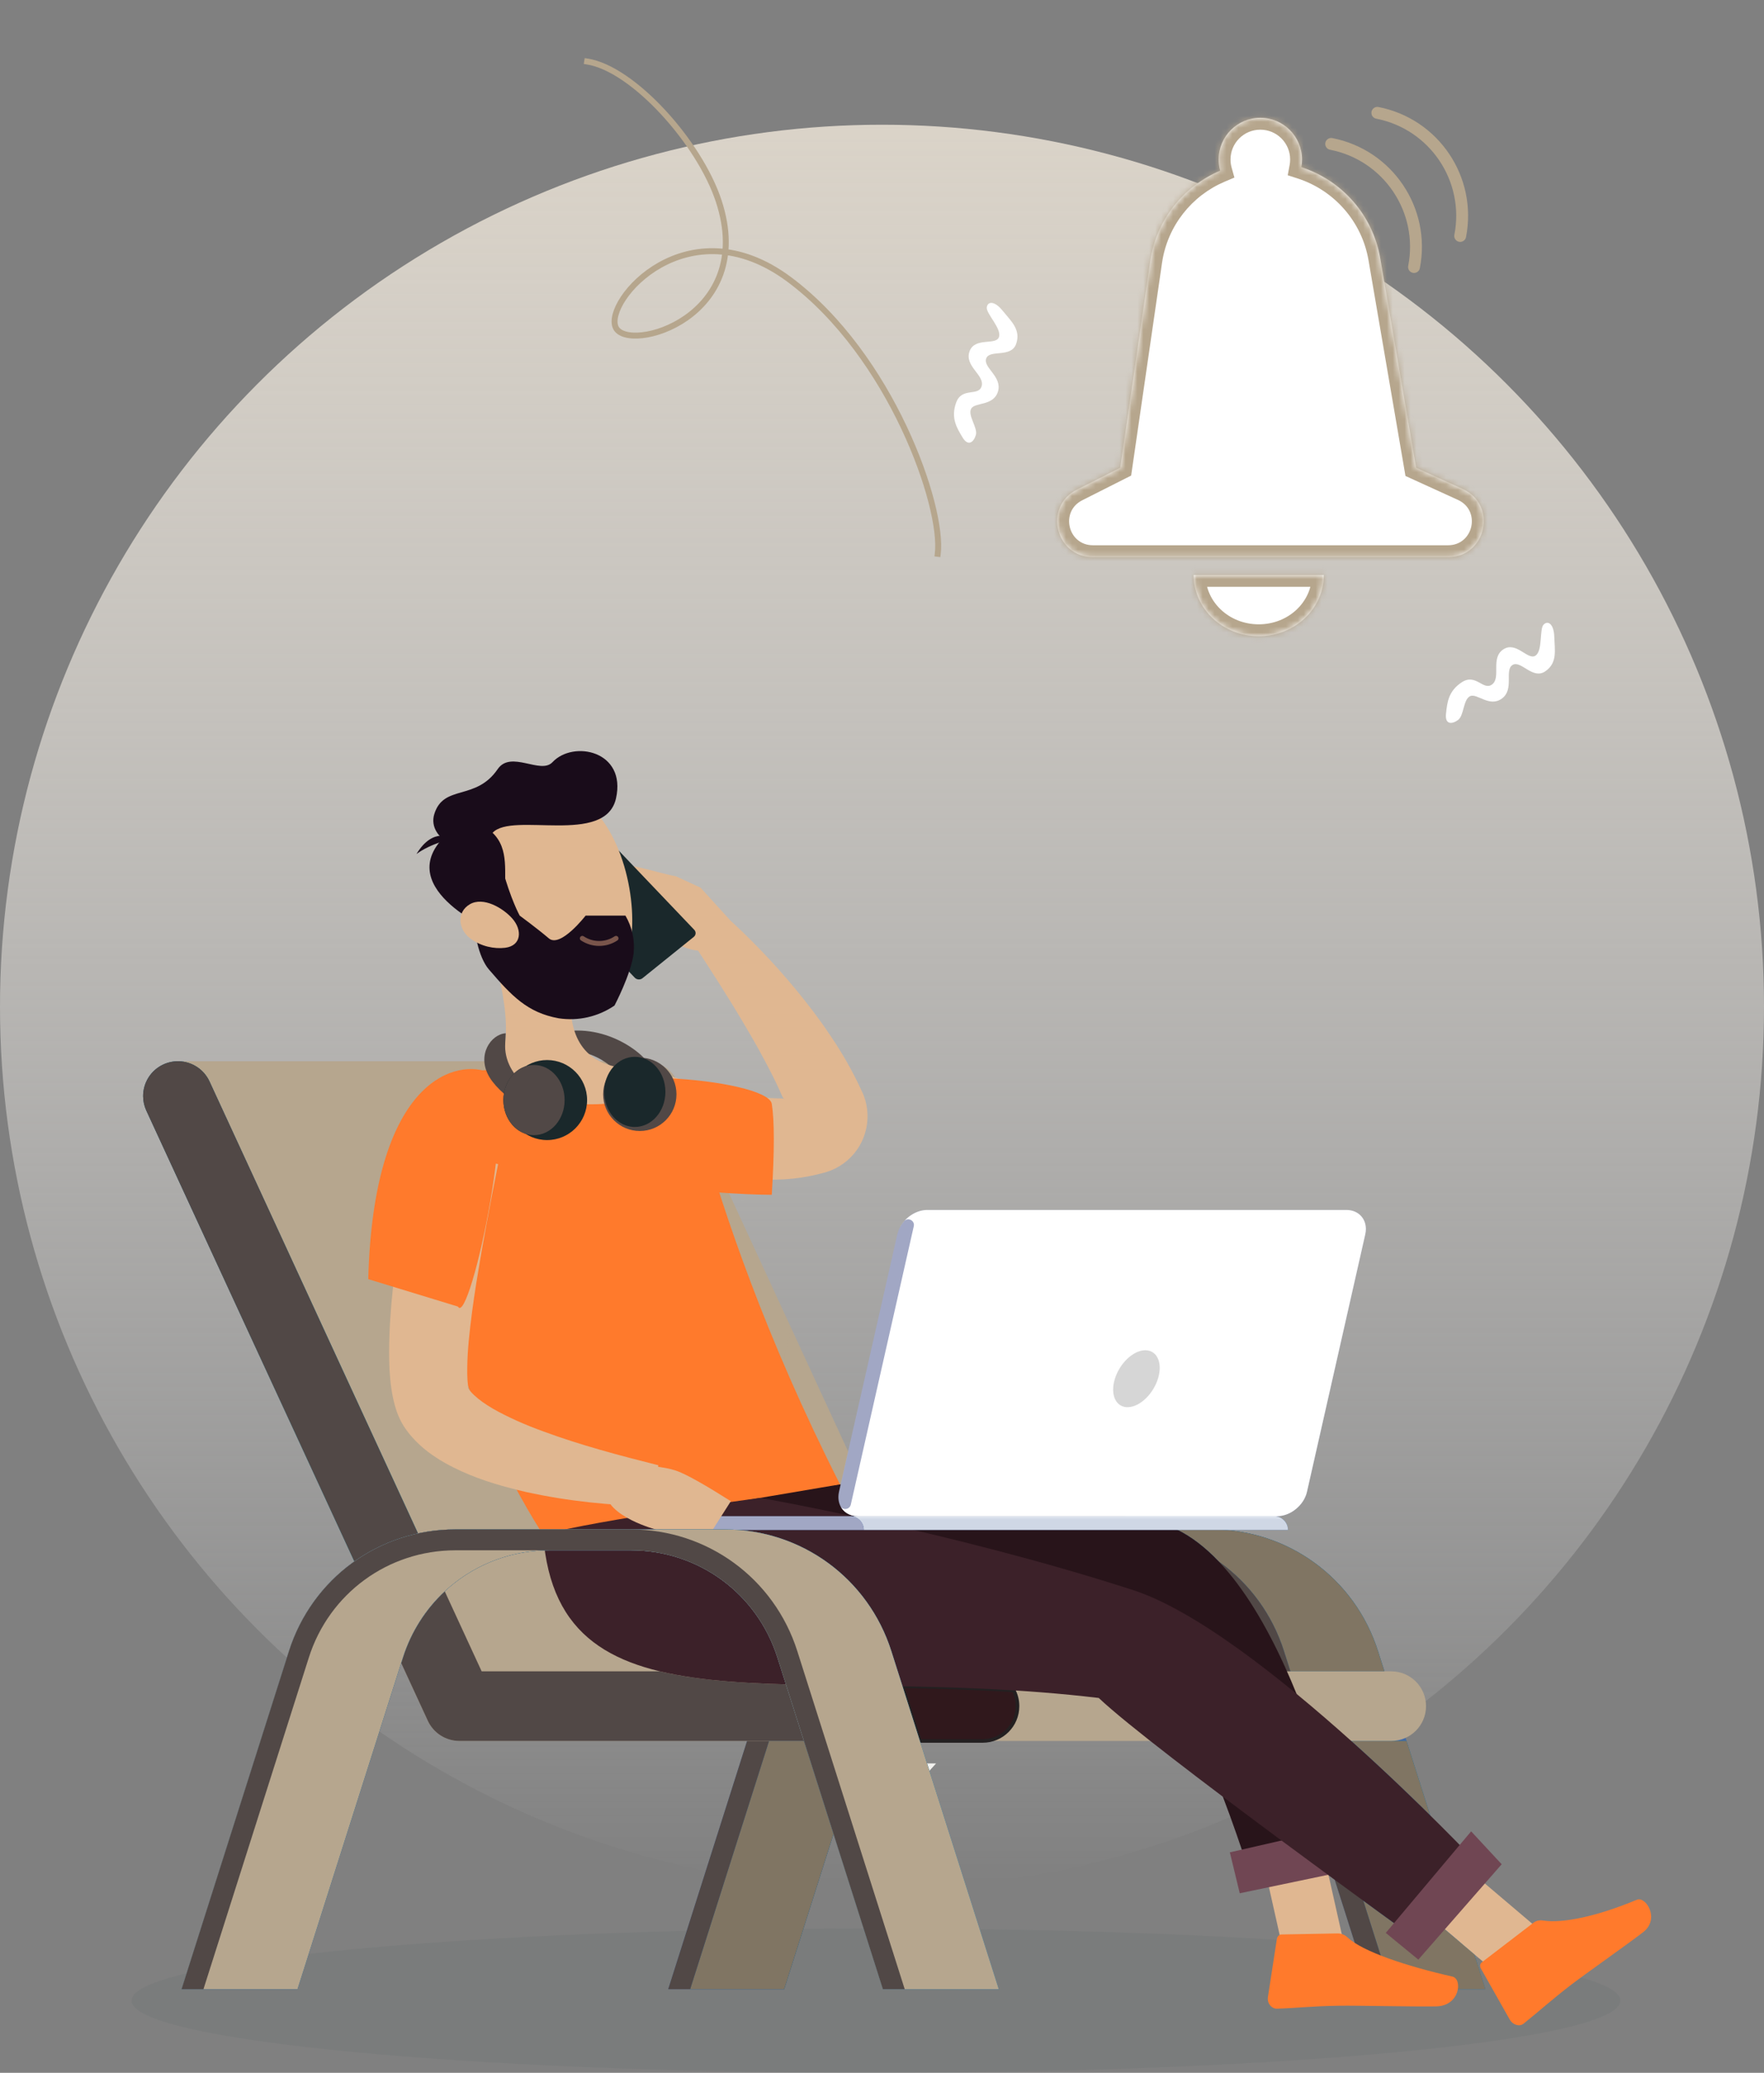 <svg width="297" height="349" viewBox="0 0 297 349" fill="none" xmlns="http://www.w3.org/2000/svg">
<rect x="0" y="0" width="297" height="349" fill="#808080" stroke="none"/>
<circle cx="148.5" cy="169.5" r="148.5" fill="url(#paint0_linear_0_2753)"/>
<path fill-rule="evenodd" clip-rule="evenodd" d="M22.145 336.849C22.145 343.559 78.261 349 147.484 349C216.707 349 272.823 343.559 272.823 336.849C272.823 330.139 216.707 324.699 147.484 324.699C78.261 324.699 22.145 330.139 22.145 336.849Z" fill="#4B5D61" fill-opacity="0.1"/>
<path fill-rule="evenodd" clip-rule="evenodd" d="M149.181 306.158H141.143V296.91H157.609L149.181 306.158Z" fill="#F3F2EF"/>
<path fill-rule="evenodd" clip-rule="evenodd" d="M112.506 334.92H132.032L149.772 279.085C153.205 268.282 163.118 261.029 174.45 261.029H188.167C199.487 261.029 209.41 268.282 212.832 279.085L230.584 334.92H250.098L232.018 278.019C228.127 265.751 216.867 257.513 204.001 257.513H158.615C145.749 257.513 134.489 265.751 130.587 278.019L112.506 334.92Z" fill="#426AA5"/>
<path d="M112.506 334.92L125.786 293.126L112.506 334.92ZM116.197 334.92H132.032L140.335 308.785L135.357 293.126H129.476L116.197 334.92ZM234.264 334.92H250.098L248.233 329.048L245.836 327.015L245.832 327.02L241.852 323.641L239.477 327.254C239.477 327.254 235.439 324.342 229.531 320.028L234.264 334.92ZM240.798 305.652L236.818 293.126H227.5C232.596 297.695 237.204 302.109 240.798 305.652ZM217.261 281.409H233.094L232.018 278.019C228.127 265.751 216.867 257.513 204.001 257.513H198.11C200.65 258.749 203.014 260.616 205.208 262.925C210.279 266.528 214.194 271.746 216.184 278.019L217.261 281.409Z" fill="url(#paint1_linear_0_2753)"/>
<path d="M112.506 334.92L125.786 293.126L112.506 334.92ZM116.197 334.92H132.032L140.335 308.785L135.357 293.126H129.476L116.197 334.92ZM234.264 334.92H250.098L248.233 329.048L245.836 327.015L245.832 327.02L241.852 323.641L239.477 327.254C239.477 327.254 235.439 324.342 229.531 320.028L234.264 334.92ZM240.798 305.652L236.818 293.126H227.5C232.596 297.695 237.204 302.109 240.798 305.652ZM217.261 281.409H233.094L232.018 278.019C228.127 265.751 216.867 257.513 204.001 257.513H198.11C200.65 258.749 203.014 260.616 205.208 262.925C210.279 266.528 214.194 271.746 216.184 278.019L217.261 281.409Z" fill="#807563"/>
<path fill-rule="evenodd" clip-rule="evenodd" d="M112.506 334.92H116.197L133.937 279.085C137.371 268.282 147.284 261.029 158.615 261.029H188.167C199.487 261.029 209.41 268.282 212.832 279.085L230.584 334.92H234.264L216.184 278.019C212.294 265.751 201.033 257.513 188.167 257.513H158.615C145.749 257.513 134.489 265.751 130.587 278.019L112.506 334.92Z" fill="#514846"/>
<path fill-rule="evenodd" clip-rule="evenodd" d="M25.021 181.386C26.098 179.702 27.958 178.684 29.956 178.684H108.738C111.022 178.684 113.099 180.012 114.056 182.086L159.876 281.408H234.239C237.476 281.408 240.098 284.031 240.098 287.267C240.098 290.503 237.476 293.126 234.239 293.126H77.347C75.061 293.126 72.986 291.797 72.028 289.724L24.638 187C23.799 185.185 23.944 183.069 25.021 181.386Z" fill="#B6A68E"/>
<path fill-rule="evenodd" clip-rule="evenodd" d="M77.347 293.126H135.357L132.33 283.606C124.219 283.366 117.069 282.842 111.104 281.409H81.097L74.879 267.931C71.688 270.899 69.226 274.7 67.833 279.085L67.542 280L72.027 289.722C72.974 291.775 75.019 293.099 77.276 293.125C77.299 293.125 77.323 293.126 77.347 293.126Z" fill="#514846"/>
<path fill-rule="evenodd" clip-rule="evenodd" d="M154.878 293.126H165.459C168.694 293.126 171.318 290.502 171.318 287.267C171.318 286.311 171.089 285.41 170.683 284.613C164.165 284.207 157.901 284.03 151.956 283.927L154.878 293.126Z" fill="#30181C" stroke="#232021" stroke-width="0.602" stroke-linecap="round" stroke-linejoin="round"/>
<path fill-rule="evenodd" clip-rule="evenodd" d="M45.506 232.234L24.638 187C24.277 186.22 24.099 185.385 24.098 184.552C24.097 184.015 24.17 183.48 24.315 182.96C23.952 184.255 24.029 185.68 24.637 186.997L45.506 232.234ZM24.586 182.201C24.708 181.921 24.853 181.648 25.021 181.386C26.098 179.702 27.958 178.685 29.957 178.685H30.104C30.054 178.683 30.003 178.683 29.953 178.683C29.131 178.683 28.297 178.855 27.502 179.222C26.144 179.849 25.139 180.93 24.586 182.201Z" fill="#8CAACE"/>
<path d="M59.657 262.908C62.841 260.652 66.48 259.03 70.382 258.185L35.276 182.088C34.31 179.994 32.264 178.74 30.104 178.684H29.956C27.958 178.684 26.098 179.702 25.021 181.386C24.853 181.648 24.707 181.921 24.586 182.201C24.585 182.203 24.584 182.204 24.584 182.205C24.583 182.208 24.582 182.209 24.581 182.211C24.477 182.45 24.39 182.696 24.319 182.946C24.318 182.948 24.317 182.952 24.316 182.955C24.316 182.957 24.315 182.959 24.315 182.96C24.17 183.479 24.096 184.015 24.097 184.552C24.098 185.385 24.277 186.22 24.638 187L59.657 262.908Z" fill="url(#paint2_linear_0_2753)"/>
<path d="M59.657 262.908C62.841 260.652 66.48 259.03 70.382 258.185L35.276 182.088C34.31 179.994 32.264 178.74 30.104 178.684H29.956C27.958 178.684 26.098 179.702 25.021 181.386C24.853 181.648 24.707 181.921 24.586 182.201C24.585 182.203 24.584 182.204 24.584 182.205C24.583 182.208 24.582 182.209 24.581 182.211C24.477 182.45 24.39 182.696 24.319 182.946C24.318 182.948 24.317 182.952 24.316 182.955C24.316 182.957 24.315 182.959 24.315 182.96C24.17 183.479 24.096 184.015 24.097 184.552C24.098 185.385 24.277 186.22 24.638 187L59.657 262.908Z" fill="#514846"/>
<path fill-rule="evenodd" clip-rule="evenodd" d="M109.427 194.781L110.561 195.183C111.314 195.448 112.067 195.671 112.82 195.908C114.331 196.361 115.851 196.764 117.4 197.116C120.494 197.811 123.67 198.352 127.01 198.542C130.347 198.735 133.856 198.663 137.631 197.734L138.337 197.556L138.689 197.466L138.865 197.42C138.918 197.407 138.97 197.395 139.125 197.343C140.153 197.03 141.149 196.526 142.035 195.885C143.809 194.592 145.094 192.736 145.671 190.702C146.275 188.678 146.175 186.434 145.436 184.494C145.325 184.186 145.305 184.172 145.258 184.064L145.127 183.786L144.865 183.228L144.338 182.116C142.903 179.203 141.285 176.51 139.549 173.983C137.84 171.427 135.979 169.034 134.082 166.708C132.167 164.389 130.183 162.159 128.116 160.014C126.034 157.864 123.955 155.809 121.632 153.809L116.48 158.428C119.533 163.146 122.671 167.957 125.481 172.767C126.204 173.964 126.881 175.173 127.569 176.376C128.208 177.594 128.9 178.792 129.505 180.001C130.308 181.517 131.032 183.044 131.69 184.556C132.077 185.445 132.62 184.948 131.425 184.941C130.363 184.935 129.244 184.867 128.108 184.748C125.685 184.475 123.15 184.017 120.617 183.398C119.346 183.11 118.081 182.74 116.814 182.394L114.934 181.828L114.012 181.542L113.192 181.272L108.207 194.322L109.427 194.781Z" fill="url(#paint3_linear_0_2753)"/>
<path fill-rule="evenodd" clip-rule="evenodd" d="M129.941 185.855C130.401 188.7 130.401 193.806 129.941 201.172C129.941 201.172 85.964 201.132 93.995 185.855C96.019 178.631 129.252 181.587 129.941 185.855Z" fill="url(#paint4_linear_0_2753)"/>
<path fill-rule="evenodd" clip-rule="evenodd" d="M125.174 202.101C125.173 202.099 125.172 202.098 125.172 202.096C124.688 202.069 124.028 202.028 123.228 201.967V201.968C124.03 202.029 124.691 202.072 125.174 202.101Z" fill="#C9C8C3"/>
<path fill-rule="evenodd" clip-rule="evenodd" d="M123.228 201.967V201.966C123.125 201.959 123.02 201.95 122.913 201.942C123.02 201.951 123.125 201.959 123.228 201.967Z" fill="#718FBC"/>
<path fill-rule="evenodd" clip-rule="evenodd" d="M217.206 333.6L226.853 329.849L221.467 305.841L211.821 309.593L217.206 333.6Z" fill="url(#paint5_linear_0_2753)"/>
<path fill-rule="evenodd" clip-rule="evenodd" d="M225.218 325.535L215.788 325.709C215.384 325.715 215.049 326.032 214.981 326.472L213.474 336.27C213.318 337.286 214.078 338.234 215.01 338.203C218.885 338.073 220.664 337.779 225.548 337.709C228.553 337.665 237.63 337.881 241.78 337.821C245.839 337.762 246.263 333.192 244.545 332.803C236.843 331.061 229.403 328.589 226.852 326.187C226.393 325.754 225.808 325.526 225.218 325.535Z" fill="#FF7A2C"/>
<path fill-rule="evenodd" clip-rule="evenodd" d="M141.431 249.924C141.431 249.924 162.796 249.813 194.133 256.15C215.842 260.539 226.401 311.499 226.401 311.499L210.892 317.031C210.892 317.031 200.472 282.405 190.469 274.856C177.941 274.795 166.924 275.645 157.325 276.496C127.048 279.18 110.887 281.863 105.991 255.93C114.599 252.459 141.431 249.924 141.431 249.924Z" fill="#28141A"/>
<path fill-rule="evenodd" clip-rule="evenodd" d="M229.604 314.411L208.732 318.774L207.067 311.883L228.838 306.891L229.604 314.411Z" fill="#704653"/>
<path fill-rule="evenodd" clip-rule="evenodd" d="M117.948 149.455L113.805 147.543C110.185 146.872 105.119 144.921 103.949 146.069C103.532 146.478 104.148 148.082 105.796 150.881L109.384 155.114C109.384 155.114 114.657 161.783 120.723 159.698L122.828 154.827L117.948 149.455Z" fill="url(#paint6_linear_0_2753)"/>
<path fill-rule="evenodd" clip-rule="evenodd" d="M108.172 164.705L116.809 157.745C117.189 157.438 117.223 156.902 116.885 156.548L101.96 140.891C101.622 140.536 101.041 140.497 100.661 140.804L92.025 147.763C91.644 148.07 91.611 148.606 91.948 148.961L106.873 164.618C107.211 164.972 107.793 165.012 108.172 164.705Z" fill="#1A282B"/>
<path fill-rule="evenodd" clip-rule="evenodd" d="M91.446 258.395C91.446 258.395 75.683 235.179 68.013 197.769C66.207 188.957 72.756 180.653 81.739 180.181C89.31 179.783 97.362 179.682 103.873 179.708C110.41 179.735 116.149 184.071 117.943 190.357C121.906 204.246 128.724 224.803 141.431 249.924L91.446 258.395Z" fill="url(#paint7_linear_0_2753)"/>
<path fill-rule="evenodd" clip-rule="evenodd" d="M76.23 226.754C76.231 226.754 76.232 226.753 76.232 226.752C75.27 224.12 74.316 221.343 73.392 218.428C74.315 221.344 75.267 224.122 76.23 226.754Z" fill="#718FBC"/>
<path fill-rule="evenodd" clip-rule="evenodd" d="M109.88 180.781C110.311 178.766 103.142 172.263 94.79 173.727C93.834 173.895 93.195 174.806 93.363 175.762C93.529 176.717 94.428 177.358 95.397 177.191C101.435 176.133 105.911 182.803 105.956 182.872C106.42 183.568 109.448 182.796 109.88 180.781Z" fill="#514846"/>
<path fill-rule="evenodd" clip-rule="evenodd" d="M81.599 156.363C84.072 163.08 87.233 175.236 83.404 180.099C87.627 183.528 92.619 186.18 100.503 185.92C108.387 185.66 106.781 182.506 104.204 179.715C96.532 178.412 95.742 171.957 96.108 166.578L81.599 156.363Z" fill="url(#paint8_linear_0_2753)"/>
<path fill-rule="evenodd" clip-rule="evenodd" d="M113.896 184.252C113.896 187.662 111.132 190.427 107.722 190.427C104.312 190.427 101.547 187.662 101.547 184.252C101.547 180.842 104.312 178.078 107.722 178.078C111.132 178.078 113.896 180.842 113.896 184.252Z" fill="#514846"/>
<path fill-rule="evenodd" clip-rule="evenodd" d="M106.88 189.75C109.727 189.75 112.034 187.105 112.034 183.842C112.034 180.58 109.727 177.935 106.88 177.935C104.032 177.935 101.725 180.58 101.725 183.842C101.725 184.565 101.838 185.258 102.045 185.898C102.774 188.147 104.663 189.75 106.88 189.75Z" fill="#1A282B"/>
<path fill-rule="evenodd" clip-rule="evenodd" d="M96.119 170.372C96.093 170.119 96.073 169.863 96.058 169.607C96.07 169.862 96.086 170.117 96.108 170.371C96.112 170.371 96.115 170.371 96.119 170.372Z" fill="#C9C8C3"/>
<path fill-rule="evenodd" clip-rule="evenodd" d="M95.534 166.175L93.994 165.091L95.534 166.175Z" fill="#C4C3BF"/>
<path fill-rule="evenodd" clip-rule="evenodd" d="M96.04 166.531V166.53L95.534 166.175L96.04 166.531Z" fill="#BCBBB7"/>
<path fill-rule="evenodd" clip-rule="evenodd" d="M78.854 147.022C81.059 155.93 81.894 161.232 87.316 165.239C95.47 171.264 105.898 165.675 106.415 156.424C106.879 148.097 103.196 134.928 93.672 132.524C84.288 130.157 76.648 138.113 78.854 147.022Z" fill="url(#paint9_linear_0_2753)"/>
<path d="M87.5 154.161C87.5 154.161 90.45 156.328 92.406 157.994C94.362 159.66 98.6 154.161 98.6 154.161H105.302C106.422 156.077 106.906 158.298 106.684 160.506C106.249 164.028 103.46 169.308 103.46 169.308C100.711 171.189 97.349 171.955 94.057 171.451C88.802 170.494 86.187 167.734 82.294 163.205C80.577 161.208 79.585 156.404 80.168 154.787C80.906 152.738 84.5 147.451 84.5 146C86 151.5 87.5 154.161 87.5 154.161Z" fill="#190C1A"/>
<path d="M98.045 157.994C99.764 159.137 102.001 159.137 103.721 157.994" stroke="#79554B" stroke-width="0.832" stroke-linecap="round"/>
<path fill-rule="evenodd" clip-rule="evenodd" d="M82.937 140.221C86.236 136.608 101.905 142.441 103.712 134.433C105.518 126.427 96.534 124.571 93.02 128.33C91.022 130.466 86.018 126.25 83.792 129.502C80.082 134.921 74.671 131.992 73.116 137.086C71.821 141.326 78.581 144.993 82.937 140.221Z" fill="#190C1A"/>
<path fill-rule="evenodd" clip-rule="evenodd" d="M76.192 141.187C76.192 141.187 73.002 139.039 70.121 143.791C72.546 142 76.192 141.187 76.192 141.187Z" fill="#190C1A"/>
<path fill-rule="evenodd" clip-rule="evenodd" d="M75.834 139.95L79.74 138.339C85.208 140.341 85.062 144.246 85.062 147.909C85.062 152.482 87.991 155.114 87.991 155.114L82.913 156.746C82.913 156.746 64.898 149.129 75.834 139.95Z" fill="#190C1A"/>
<path fill-rule="evenodd" clip-rule="evenodd" d="M79.181 158.01C80.984 159.361 83.236 159.806 85.054 159.578C87.788 159.236 87.986 156.607 86.246 154.643C84.68 152.876 81.369 150.924 79.095 152.257C76.855 153.572 77.118 156.463 79.181 158.01Z" fill="url(#paint10_linear_0_2753)"/>
<path fill-rule="evenodd" clip-rule="evenodd" d="M255.939 335.587L261.379 326.782L242.618 310.864L237.178 319.668L255.939 335.587Z" fill="url(#paint11_linear_0_2753)"/>
<path fill-rule="evenodd" clip-rule="evenodd" d="M258.189 323.732L249.47 330.414C249.178 330.638 249.125 331.072 249.343 331.458L254.197 340.047C254.701 340.937 255.834 341.277 256.498 340.745C259.256 338.539 261.141 336.776 264.675 334.067C266.848 332.4 273.627 327.642 276.629 325.343C279.564 323.092 277.097 319.236 275.602 319.861C268.903 322.661 263.111 323.881 259.784 323.361C259.184 323.267 258.618 323.404 258.189 323.732Z" fill="#FF7A2C"/>
<path fill-rule="evenodd" clip-rule="evenodd" d="M245.832 327.02L245.836 327.016L241.855 323.637L241.852 323.642L245.832 327.02Z" fill="#263664"/>
<path fill-rule="evenodd" clip-rule="evenodd" d="M128.031 252.196C128.031 252.196 160.331 257.88 190.75 267.717C211.824 274.532 248.524 313.495 248.524 313.495L239.477 327.254C239.477 327.254 194.082 294.521 184.995 285.889C133.315 279.756 93.993 293.061 91.446 258.396C100.391 255.921 128.031 252.196 128.031 252.196Z" fill="#3C2129"/>
<path fill-rule="evenodd" clip-rule="evenodd" d="M214.536 255.283H113.7C112.428 255.283 111.387 256.324 111.387 257.596H216.849C216.849 256.324 215.808 255.283 214.536 255.283Z" fill="#426AA5"/>
<path fill-rule="evenodd" clip-rule="evenodd" d="M111.387 257.596C111.387 256.324 112.428 255.283 113.7 255.283H143.123C144.396 255.283 145.437 256.324 145.437 257.596H216.849C216.849 256.324 215.808 255.283 214.536 255.283H113.7C112.428 255.283 111.387 256.324 111.387 257.596Z" fill="url(#paint12_linear_0_2753)"/>
<path fill-rule="evenodd" clip-rule="evenodd" d="M111.387 257.596H145.437C145.437 256.324 144.396 255.283 143.123 255.283H113.7C112.428 255.283 111.387 256.324 111.387 257.596Z" fill="#A1A7C4"/>
<path fill-rule="evenodd" clip-rule="evenodd" d="M226.694 203.725H156.109C153.854 203.725 151.59 205.571 151.079 207.827L141.263 251.181C140.752 253.437 142.18 255.283 144.436 255.283H215.021C217.276 255.283 219.539 253.437 220.05 251.181L229.866 207.827C230.378 205.571 228.95 203.725 226.694 203.725Z" fill="#A1A7C4"/>
<path fill-rule="evenodd" clip-rule="evenodd" d="M144.436 255.283H215.021C217.276 255.283 219.54 253.437 220.051 251.181L229.867 207.827C229.937 207.518 229.97 207.218 229.97 206.928C229.972 205.1 228.641 203.725 226.694 203.725H156.109C154.291 203.725 152.468 204.925 151.562 206.571C151.749 206.232 151.975 205.913 152.233 205.618C152.428 205.396 152.674 205.299 152.917 205.299C153.469 205.299 154.001 205.8 153.852 206.457L143.246 253.334C143.138 253.81 142.723 254.073 142.309 254.073C141.986 254.073 141.665 253.912 141.495 253.57C141.473 253.525 141.453 253.481 141.433 253.435C141.916 254.547 143.011 255.283 144.436 255.283ZM141.161 252.01C141.167 251.743 141.201 251.468 141.266 251.186L146.022 230.167L141.264 251.181C141.199 251.465 141.166 251.742 141.161 252.01Z" fill="white"/>
<path d="M188.647 236.616C187.073 235.671 187.002 232.899 188.488 230.426C189.974 227.953 192.454 226.714 194.028 227.66C195.602 228.606 195.673 231.377 194.187 233.85C192.701 236.324 190.221 237.562 188.647 236.616Z" fill="#D6D6D6"/>
<path fill-rule="evenodd" clip-rule="evenodd" d="M252.834 313.888L238.801 329.944L233.321 325.447L247.692 308.347L252.834 313.888Z" fill="#704653"/>
<path fill-rule="evenodd" clip-rule="evenodd" d="M70.228 192.965C68.615 199.974 67.374 206.856 66.482 213.994C66.049 217.557 65.694 221.152 65.568 224.886C65.503 226.755 65.483 228.659 65.586 230.676C65.647 231.686 65.737 232.726 65.9 233.844C66.071 234.968 66.29 236.159 66.78 237.606C67.045 238.343 67.395 239.188 67.966 240.104C68.38 240.736 68.82 241.328 69.275 241.846C70.184 242.895 71.133 243.737 72.075 244.461C73.976 245.888 75.852 246.876 77.697 247.722C81.38 249.389 85.007 250.374 88.594 251.217C92.192 252.004 95.76 252.571 99.331 252.958C102.918 253.339 106.424 253.584 110.093 253.584L110.835 246.704C104.329 245.075 97.676 243.298 91.551 241.036C88.487 239.932 85.534 238.63 83.009 237.193C81.766 236.469 80.641 235.68 79.846 234.92C79.444 234.55 79.132 234.192 78.938 233.902C78.834 233.757 78.779 233.634 78.73 233.535C78.853 233.706 78.873 233.745 78.859 233.662C78.826 233.454 78.743 232.93 78.708 232.334C78.668 231.73 78.657 231.037 78.67 230.315C78.684 228.864 78.777 227.299 78.926 225.708C79.233 222.519 79.684 219.221 80.209 215.916C81.266 209.32 82.547 202.553 83.862 196.006L70.228 192.965Z" fill="url(#paint13_linear_0_2753)"/>
<path fill-rule="evenodd" clip-rule="evenodd" d="M82.04 180.45C76.086 178.354 62.866 182.552 62 215.373L77.107 219.992C79.046 223.646 87.994 182.545 82.04 180.45Z" fill="url(#paint14_linear_0_2753)"/>
<path fill-rule="evenodd" clip-rule="evenodd" d="M85.373 185.219C85.373 188.94 88.388 191.956 92.109 191.956C95.83 191.956 98.847 188.94 98.847 185.219C98.847 181.498 95.83 178.481 92.109 178.481C88.388 178.481 85.373 181.498 85.373 185.219Z" fill="#1A282B"/>
<path fill-rule="evenodd" clip-rule="evenodd" d="M94.126 187.678C94.438 186.761 93.948 185.763 93.03 185.451C92.924 185.414 85.534 182.771 85.063 176.663C85.024 176.155 85.078 175.142 85.147 173.974C82.666 174.127 80.151 177.684 82.445 181.423C84.739 185.163 91.497 188.642 91.899 188.779C92.085 188.842 92.275 188.872 92.462 188.872C93.196 188.872 93.879 188.411 94.126 187.678Z" fill="#514846"/>
<path fill-rule="evenodd" clip-rule="evenodd" d="M84.754 185.219C84.754 188.482 87.061 191.127 89.908 191.127C92.755 191.127 95.063 188.482 95.063 185.219C95.063 181.956 92.755 179.312 89.908 179.312C87.061 179.312 84.754 181.956 84.754 185.219Z" fill="#1A282B"/>
<path fill-rule="evenodd" clip-rule="evenodd" d="M89.908 191.127C92.755 191.127 95.063 188.482 95.063 185.219C95.063 181.956 92.755 179.312 89.908 179.312C87.061 179.312 84.754 181.956 84.754 185.219C84.754 187.534 85.916 189.538 87.607 190.506C88.3 190.903 89.082 191.127 89.908 191.127Z" fill="#514846"/>
<path fill-rule="evenodd" clip-rule="evenodd" d="M110.699 257.607L118.024 260.667L123.048 252.76C119.128 250.276 116.285 248.65 114.52 247.885C112.755 247.119 110.075 246.736 106.481 246.736C105.441 246.588 104.411 247.069 103.856 247.961L101.965 251.004C101.922 255.374 110.699 257.607 110.699 257.607Z" fill="url(#paint15_linear_0_2753)"/>
<path fill-rule="evenodd" clip-rule="evenodd" d="M126.861 252.355H126.862C126.851 252.239 126.845 252.119 126.845 251.997C126.845 251.974 126.845 251.952 126.846 251.928C126.842 252.073 126.848 252.216 126.861 252.355Z" fill="#1D4282"/>
<path fill-rule="evenodd" clip-rule="evenodd" d="M127.118 253.353C126.984 253.046 126.898 252.71 126.863 252.355H126.862C126.896 252.71 126.983 253.046 127.118 253.353Z" fill="#0F1516"/>
<path fill-rule="evenodd" clip-rule="evenodd" d="M131.855 229.43L133.186 223.553L133.185 223.551L131.855 229.429V229.43Z" fill="#556A8B"/>
<path fill-rule="evenodd" clip-rule="evenodd" d="M131.707 230.085L131.855 229.43V229.429L131.707 230.085Z" fill="#1D4282"/>
<path fill-rule="evenodd" clip-rule="evenodd" d="M137.245 206.493C137.246 206.492 137.246 206.49 137.248 206.489C137.246 206.49 137.246 206.492 137.245 206.493Z" fill="#92938F"/>
<path fill-rule="evenodd" clip-rule="evenodd" d="M30.567 334.92H50.092L67.833 279.085C71.266 268.282 81.179 261.029 92.51 261.029H106.228C117.547 261.029 127.471 268.282 130.893 279.085L148.645 334.92H168.159L150.079 278.019C146.188 265.751 134.928 257.513 122.062 257.513H76.676C63.809 257.513 52.55 265.751 48.647 278.019L30.567 334.92Z" fill="#426AA5"/>
<path d="M30.567 334.92H50.092L67.833 279.085C69.227 274.7 71.689 270.899 74.879 267.931C79.367 263.758 85.295 261.231 91.724 261.04C91.985 261.033 92.247 261.029 92.51 261.029H106.228C117.547 261.029 127.471 268.282 130.893 279.085L148.645 334.92H168.159L150.079 278.019C146.188 265.751 134.928 257.513 122.062 257.513H76.676C63.809 257.513 52.55 265.751 48.647 278.019L30.567 334.92Z" fill="url(#paint16_linear_0_2753)"/>
<path d="M30.567 334.92H50.092L67.833 279.085C69.227 274.7 71.689 270.899 74.879 267.931C79.367 263.758 85.295 261.231 91.724 261.04C91.985 261.033 92.247 261.029 92.51 261.029H106.228C117.547 261.029 127.471 268.282 130.893 279.085L148.645 334.92H168.159L150.079 278.019C146.188 265.751 134.928 257.513 122.062 257.513H76.676C63.809 257.513 52.55 265.751 48.647 278.019L30.567 334.92Z" fill="#B6A68E"/>
<path fill-rule="evenodd" clip-rule="evenodd" d="M30.567 334.92H34.257L51.998 279.085C55.431 268.282 65.344 261.029 76.675 261.029H106.228C117.547 261.029 127.471 268.282 130.893 279.085L148.645 334.92H152.325L134.245 278.019C130.354 265.751 119.093 257.513 106.228 257.513H76.675C63.809 257.513 52.549 265.751 48.647 278.019L30.567 334.92Z" fill="#514846"/>
<path fill-rule="evenodd" clip-rule="evenodd" d="M168.833 52.34C170.212 54.056 171.923 55.494 171.085 57.901C170.248 60.309 166.641 58.792 166.051 60.338C165.461 61.883 168.783 63.394 168.028 65.913C167.272 68.433 164.093 67.674 163.503 68.834C162.914 69.995 164.664 72.03 164.3 73.251C163.935 74.473 162.998 75.211 162.065 73.655C161.131 72.099 160.024 70.373 160.999 67.749C161.974 65.125 164.807 66.822 165.286 64.98C165.766 63.139 162.361 61.642 163.23 59.179C164.1 56.716 167.631 58.19 168.182 56.783C168.733 55.376 165.989 52.781 166.141 51.744C166.293 50.706 167.455 50.623 168.833 52.34Z" fill="white"/>
<path fill-rule="evenodd" clip-rule="evenodd" d="M261.692 107.254C261.759 109.454 262.261 111.632 260.143 113.051C258.025 114.47 256.057 111.088 254.656 111.967C253.255 112.846 254.998 116.052 252.879 117.61C250.76 119.167 248.677 116.648 247.508 117.22C246.339 117.792 246.512 120.471 245.486 121.227C244.46 121.983 243.267 122.008 243.458 120.204C243.649 118.399 243.804 116.355 246.161 114.846C248.519 113.337 249.761 116.397 251.252 115.215C252.743 114.033 250.924 110.787 253.101 109.344C255.278 107.901 257.211 111.203 258.497 110.41C259.784 109.618 259.155 105.895 259.9 105.158C260.646 104.421 261.624 105.054 261.692 107.254Z" fill="white"/>
<mask id="path-69-inside-1_0_2753" fill="white">
<path fill-rule="evenodd" clip-rule="evenodd" d="M219.218 26.853C219.218 27.295 219.177 27.727 219.099 28.146C225.882 30.341 231.128 36.144 232.386 43.49L238.428 78.759L246.297 82.347C252.164 85.023 250.256 93.806 243.807 93.806H184.009C177.69 93.806 175.664 85.298 181.305 82.45L188.618 78.759L193.666 43.984C194.678 37.013 199.28 31.344 205.435 28.74C205.268 28.14 205.179 27.507 205.179 26.853C205.179 22.976 208.322 19.833 212.198 19.833C216.075 19.833 219.218 22.976 219.218 26.853ZM222.887 96.805C222.887 102.5 217.981 107.117 211.93 107.117C205.879 107.117 200.973 102.5 200.973 96.805H222.887Z"/>
</mask>
<path fill-rule="evenodd" clip-rule="evenodd" d="M219.218 26.853C219.218 27.295 219.177 27.727 219.099 28.146C225.882 30.341 231.128 36.144 232.386 43.49L238.428 78.759L246.297 82.347C252.164 85.023 250.256 93.806 243.807 93.806H184.009C177.69 93.806 175.664 85.298 181.305 82.45L188.618 78.759L193.666 43.984C194.678 37.013 199.28 31.344 205.435 28.74C205.268 28.14 205.179 27.507 205.179 26.853C205.179 22.976 208.322 19.833 212.198 19.833C216.075 19.833 219.218 22.976 219.218 26.853ZM222.887 96.805C222.887 102.5 217.981 107.117 211.93 107.117C205.879 107.117 200.973 102.5 200.973 96.805H222.887Z" fill="white"/>
<path d="M219.099 28.146L217.133 27.78L216.811 29.508L218.483 30.049L219.099 28.146ZM232.386 43.49L234.357 43.152V43.152L232.386 43.49ZM238.428 78.759L236.457 79.096L236.635 80.139L237.598 80.578L238.428 78.759ZM246.297 82.347L245.467 84.167L246.297 82.347ZM181.305 82.45L182.207 84.236H182.207L181.305 82.45ZM188.618 78.759L189.52 80.544L190.448 80.075L190.598 79.046L188.618 78.759ZM193.666 43.984L195.645 44.271L193.666 43.984ZM205.435 28.74L206.215 30.582L207.834 29.897L207.362 28.204L205.435 28.74ZM222.887 96.805H224.887V94.805H222.887V96.805ZM200.973 96.805V94.805H198.973V96.805H200.973ZM221.065 28.512C221.166 27.973 221.218 27.418 221.218 26.853H217.218C217.218 27.171 217.189 27.481 217.133 27.78L221.065 28.512ZM234.357 43.152C232.97 35.056 227.188 28.661 219.715 26.243L218.483 30.049C224.575 32.02 229.285 37.233 230.415 43.828L234.357 43.152ZM240.399 78.421L234.357 43.152L230.415 43.828L236.457 79.096L240.399 78.421ZM247.127 80.528L239.258 76.939L237.598 80.578L245.467 84.167L247.127 80.528ZM243.807 95.806C252.405 95.806 254.95 84.095 247.127 80.528L245.467 84.167C249.378 85.951 248.106 91.806 243.807 91.806V95.806ZM184.009 95.806H243.807V91.806H184.009V95.806ZM180.404 80.665C172.883 84.461 175.584 95.806 184.009 95.806V91.806C179.796 91.806 178.446 86.134 182.207 84.236L180.404 80.665ZM187.717 76.973L180.404 80.665L182.207 84.236L189.52 80.544L187.717 76.973ZM191.687 43.697L186.639 78.472L190.598 79.046L195.645 44.271L191.687 43.697ZM204.656 26.898C197.876 29.766 192.802 36.013 191.687 43.697L195.645 44.271C196.554 38.013 200.685 32.921 206.215 30.582L204.656 26.898ZM203.179 26.853C203.179 27.69 203.293 28.503 203.509 29.277L207.362 28.204C207.243 27.776 207.179 27.324 207.179 26.853H203.179ZM212.198 17.833C207.217 17.833 203.179 21.871 203.179 26.853H207.179C207.179 24.081 209.426 21.833 212.198 21.833V17.833ZM221.218 26.853C221.218 21.871 217.18 17.833 212.198 17.833V21.833C214.971 21.833 217.218 24.081 217.218 26.853H221.218ZM211.93 109.117C218.97 109.117 224.887 103.718 224.887 96.805H220.887C220.887 101.283 216.993 105.117 211.93 105.117V109.117ZM198.973 96.805C198.973 103.718 204.89 109.117 211.93 109.117V105.117C206.867 105.117 202.973 101.283 202.973 96.805H198.973ZM222.887 94.805H200.973V98.805H222.887V94.805Z" fill="#B6A68D" mask="url(#path-69-inside-1_0_2753)"/>
<path d="M238.076 44.957C239.949 35.382 233.704 26.102 224.129 24.23" stroke="#B6A68D" stroke-width="2" stroke-linecap="round"/>
<path d="M245.849 39.727C247.721 30.152 241.477 20.872 231.902 19" stroke="#B6A68D" stroke-width="2" stroke-linecap="round"/>
<path d="M157.887 93.246C158.881 85.269 150.031 59.85 132.901 47.068C115.772 34.287 101.623 50.701 103.671 55.135C105.719 59.569 127.46 53.495 121.011 33.863C117.765 23.981 106.563 11.541 98.86 10.356" stroke="#B6A68D" stroke-linecap="square" stroke-linejoin="round"/>
<defs>
<linearGradient id="paint0_linear_0_2753" x1="148.5" y1="21" x2="148.5" y2="318" gradientUnits="userSpaceOnUse">
<stop stop-color="#DAD3C8"/>
<stop offset="1" stop-color="white" stop-opacity="0"/>
</linearGradient>
<linearGradient id="paint1_linear_0_2753" x1="163.958" y1="291.176" x2="285.534" y2="301.135" gradientUnits="userSpaceOnUse">
<stop stop-color="#075983"/>
<stop offset="1" stop-color="#1292B9"/>
</linearGradient>
<linearGradient id="paint2_linear_0_2753" x1="45.478" y1="203.465" x2="59.767" y2="207.252" gradientUnits="userSpaceOnUse">
<stop stop-color="#075983"/>
<stop offset="1" stop-color="#1292B9"/>
</linearGradient>
<linearGradient id="paint3_linear_0_2753" x1="151.734" y1="189.915" x2="119.886" y2="157.406" gradientUnits="userSpaceOnUse">
<stop stop-color="#E0B791"/>
<stop offset="1" stop-color="#E0B791"/>
</linearGradient>
<linearGradient id="paint4_linear_0_2753" x1="108.535" y1="182.36" x2="127.313" y2="207.979" gradientUnits="userSpaceOnUse">
<stop stop-color="#FF7A2C"/>
<stop offset="1" stop-color="#FF7A2C"/>
</linearGradient>
<linearGradient id="paint5_linear_0_2753" x1="229.104" y1="328.203" x2="211.024" y2="316.372" gradientUnits="userSpaceOnUse">
<stop stop-color="#E0B791"/>
<stop offset="1" stop-color="#E0B791"/>
</linearGradient>
<linearGradient id="paint6_linear_0_2753" x1="125.674" y1="157.305" x2="116.473" y2="142.617" gradientUnits="userSpaceOnUse">
<stop stop-color="#E0B791"/>
<stop offset="1" stop-color="#E0B791"/>
</linearGradient>
<linearGradient id="paint7_linear_0_2753" x1="130.926" y1="219.307" x2="51.906" y2="219.307" gradientUnits="userSpaceOnUse">
<stop stop-color="#FF7A2C"/>
<stop offset="1" stop-color="#FF7A2C"/>
</linearGradient>
<linearGradient id="paint8_linear_0_2753" x1="110.018" y1="180.188" x2="88.999" y2="158.958" gradientUnits="userSpaceOnUse">
<stop stop-color="#E0B791"/>
<stop offset="1" stop-color="#E0B791"/>
</linearGradient>
<linearGradient id="paint9_linear_0_2753" x1="106.486" y1="149.166" x2="53.519" y2="144.117" gradientUnits="userSpaceOnUse">
<stop stop-color="#E0B791"/>
<stop offset="1" stop-color="#E0B791"/>
</linearGradient>
<linearGradient id="paint10_linear_0_2753" x1="88.843" y1="158.115" x2="83.743" y2="150.352" gradientUnits="userSpaceOnUse">
<stop stop-color="#E0B791"/>
<stop offset="1" stop-color="#E0B791"/>
</linearGradient>
<linearGradient id="paint11_linear_0_2753" x1="265.003" y1="330.781" x2="247.676" y2="310.284" gradientUnits="userSpaceOnUse">
<stop stop-color="#E0B791"/>
<stop offset="1" stop-color="#E0B791"/>
</linearGradient>
<linearGradient id="paint12_linear_0_2753" x1="164.118" y1="255.026" x2="164.118" y2="255.883" gradientUnits="userSpaceOnUse">
<stop stop-color="#E9EEF4"/>
<stop offset="1" stop-color="#CFD7E5"/>
</linearGradient>
<linearGradient id="paint13_linear_0_2753" x1="117.622" y1="241.798" x2="74.759" y2="203.072" gradientUnits="userSpaceOnUse">
<stop stop-color="#E0B791"/>
<stop offset="1" stop-color="#E0B791"/>
</linearGradient>
<linearGradient id="paint14_linear_0_2753" x1="71.184" y1="181.805" x2="98.682" y2="192.676" gradientUnits="userSpaceOnUse">
<stop stop-color="#FF7A2C"/>
<stop offset="1" stop-color="#FF7A2C"/>
</linearGradient>
<linearGradient id="paint15_linear_0_2753" x1="126.205" y1="257.954" x2="131.736" y2="204.468" gradientUnits="userSpaceOnUse">
<stop stop-color="#E0B791"/>
<stop offset="1" stop-color="#E0B791"/>
</linearGradient>
<linearGradient id="paint16_linear_0_2753" x1="82.019" y1="291.176" x2="203.594" y2="301.135" gradientUnits="userSpaceOnUse">
<stop stop-color="#075983"/>
<stop offset="1" stop-color="#1292B9"/>
</linearGradient>
</defs>
</svg>
